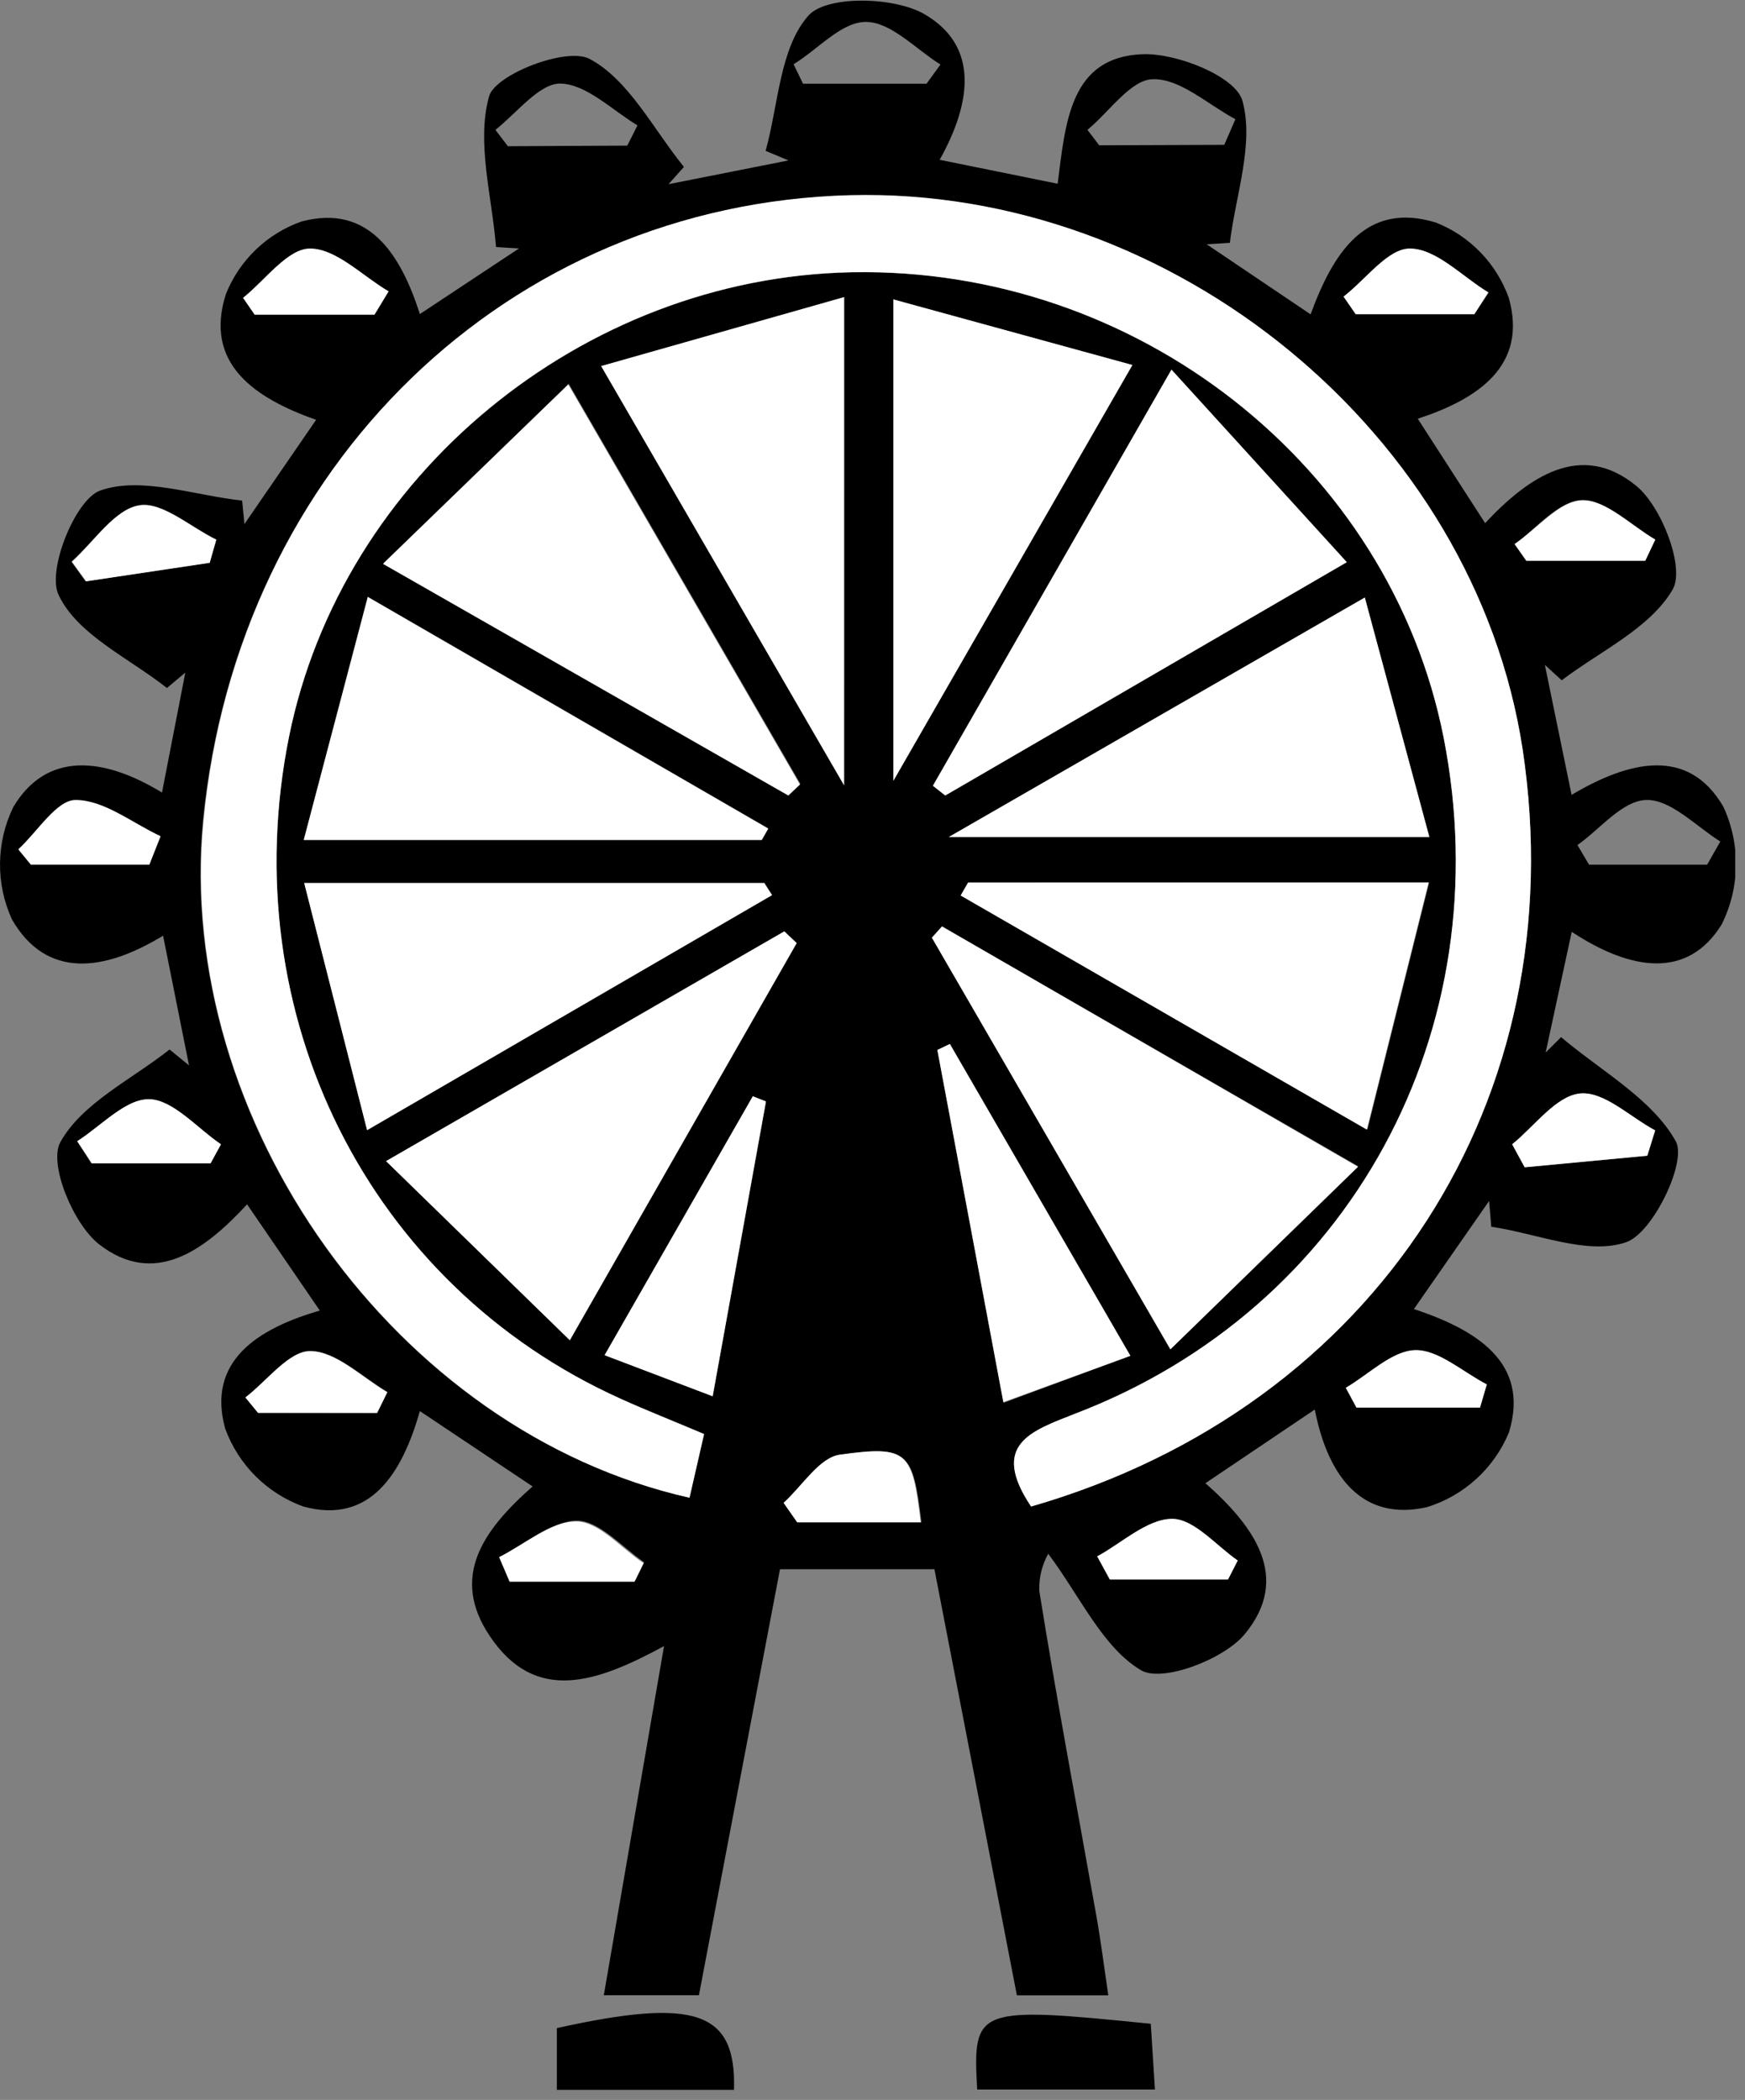 <svg width="100%" height="100%" viewBox="0 0 113 136" fill="none" xmlns="http://www.w3.org/2000/svg">
<rect x="0" y="0" width="113" height="136" fill="#808080" stroke="none"/>
<g style="mix-blend-mode:multiply" clip-path="url(#clip0)">
<path d="M85.14 91.29L78.06 96.06C81.18 98.82 83.66 102.15 80.6 105.84C79.23 107.49 75.25 108.99 73.88 108.17C71.39 106.68 69.96 103.41 67.88 100.63C67.472 101.362 67.271 102.192 67.3 103.03C68.43 110.09 69.76 117.12 71.01 124.16C71.29 125.74 71.49 127.34 71.77 129.23H65.85L60.51 101.63H50.51L45.26 129.22H39.1L43 106.61C38.68 108.95 34.7 110.39 31.73 105.98C29.12 102.12 31.29 99.09 34.49 96.27L27.19 91.39C26.05 95.39 24 98.76 19.64 97.57C18.479 97.149 17.424 96.478 16.55 95.606C15.676 94.733 15.004 93.68 14.58 92.52C13.39 88.18 16.63 86.06 20.71 84.88L16 78C13.23 81 10 83.37 6.42 80.59C4.74 79.28 3.13 75.37 3.91 73.97C5.31 71.44 8.52 69.92 10.98 67.97L12.24 69L10.56 60.6C6.74 62.93 3 63.42 0.77 59.54C0.248 58.396 -0.014 57.152 0.002 55.895C0.017 54.638 0.31 53.4 0.86 52.27C3 48.67 6.67 49 10.49 51.33L12 43.56L10.81 44.56C8.36 42.62 5.03 41.12 3.81 38.56C3 37 4.87 32.34 6.49 31.77C9.15 30.83 12.58 32.09 15.68 32.42L15.83 33.94L20.47 27.19C16.47 25.78 13.19 23.54 14.63 19.04C15.066 17.952 15.73 16.969 16.576 16.159C17.423 15.348 18.434 14.728 19.54 14.34C23.88 13.2 25.94 16.45 27.19 20.34L33.61 16.09L32.12 16C31.86 12.72 30.84 9.22 31.67 6.24C32.07 4.82 36.67 3.03 38.17 3.81C40.72 5.16 42.3 8.36 44.29 10.81L43.29 11.93L51.06 10.39L49.58 9.77C50.41 6.77 50.49 3.11 52.35 1.01C53.52 -0.31 57.89 -0.22 59.85 0.91C63.49 3.01 62.85 6.77 60.85 10.35L68.49 11.9C69 7.91 69.29 3.68 74 3.51C76.22 3.43 80 4.95 80.45 6.51C81.23 9.29 80.02 12.62 79.64 15.73L78.14 15.82L84.87 20.36C86.31 16.42 88.43 13 93 14.42C94.088 14.853 95.07 15.513 95.883 16.357C96.695 17.2 97.318 18.207 97.71 19.31C98.92 23.66 95.77 25.82 91.81 27.12L96.17 33.88C98.98 30.88 102.38 28.54 105.95 31.46C107.61 32.81 109.12 36.77 108.32 38.17C106.87 40.68 103.62 42.17 101.13 44.06L100.04 43.06L101.77 51.48C105.49 49.27 109.33 48.34 111.6 52.25C112.153 53.447 112.431 54.754 112.412 56.072C112.393 57.391 112.078 58.689 111.49 59.87C109.29 63.44 105.6 62.87 101.78 60.35L100.09 68.17L101.09 67.17C103.67 69.36 106.99 71.17 108.52 73.92C109.25 75.24 107.05 79.84 105.31 80.45C102.82 81.32 99.52 79.88 96.57 79.45L96.43 77.78L91.56 84.78C95.56 86.11 99.11 88.23 97.71 92.78C97.235 93.924 96.514 94.95 95.598 95.785C94.682 96.62 93.594 97.243 92.41 97.61C88.24 98.55 86 95.68 85.14 91.29ZM66.77 97.57C89.19 91.1 102 71.1 98.6 48.53C95.47 28.1 76 12.1 55 12.67C32.88 13.26 15.37 30.21 13.14 53.17C11.3 72.57 25.63 92.74 44.65 97L45.6 92.87C43.6 92.01 41.86 91.34 40.21 90.59C23.86 83.25 15.09 65.71 18.72 47.7C22.12 30.83 37.72 17.98 55.14 17.64C73.62 17.27 90 30.16 93.49 47.78C97.23 66.78 87.43 84.78 69.59 91.6C66.74 92.68 64.09 93.53 66.77 97.57ZM62.69 57.16L62.21 57.99L88.55 73.15L92.55 57.15L62.69 57.16ZM23.78 73.16L50 57.95L49.5 57.17H19.7L23.78 73.16ZM87.95 75.53L61 60L60.34 60.71L75.79 87.39L87.95 75.53ZM25 75.2L36.9 86.8L51.59 61.08L50.79 60.32L25 75.2ZM51.05 51.52L51.83 50.77L36.83 24.86L24.83 36.48L51.05 51.52ZM75.86 23.94L60.42 50.89L61.22 51.52L87.22 36.41L75.86 23.94ZM61.44 54.21H92.56L88.38 38.7L61.44 54.21ZM49.33 54.4L49.74 53.64L23.81 38.64L19.67 54.4H49.33ZM57.85 19.4V50.57L73.33 23.64L57.85 19.4ZM54.67 19.26L38.93 23.71L54.66 50.86L54.67 19.26ZM73.2 87.81L61.51 67.63L60.7 68L65 90.85L73.2 87.81ZM46.15 90.43L49.6 71.38L48.75 71L39.16 87.77L46.15 90.43ZM110.55 56L111.4 54.5C109.81 53.5 108.21 51.79 106.64 51.81C105.07 51.83 103.64 53.68 102.15 54.73L102.9 56H110.55ZM9.67 56L10.4 54.2C8.57 53.35 6.75 51.87 4.91 51.86C3.68 51.86 2.44 53.92 1.2 55.05L2 56H9.67ZM59.67 98.6C59.13 94.05 58.83 93.6 54.41 94.22C53.07 94.4 51.97 96.22 50.76 97.34L51.64 98.6H59.67ZM79.28 9.38L80 7.72C78.23 6.78 76.43 5.09 74.68 5.13C73.24 5.13 71.84 7.24 70.42 8.41L71.18 9.41L79.28 9.38ZM13.58 36.45L14.02 34.95C12.35 34.13 10.52 32.47 9.02 32.73C7.39 33.02 6.07 35.09 4.62 36.38L5.54 37.65L13.58 36.45ZM24.25 20.38L25.17 18.87C23.47 17.87 21.78 16.09 20.08 16.1C18.63 16.1 17.19 18.1 15.75 19.29L16.5 20.38H24.25ZM106.68 74.85L107.19 73.21C105.56 72.34 103.84 70.67 102.32 70.82C100.8 70.97 99.39 72.94 97.93 74.11L98.74 75.6L106.68 74.85ZM95.48 20.35L96.41 18.94C94.72 17.94 93.05 16.14 91.34 16.1C89.93 16.1 88.47 18.1 87.04 19.21L87.79 20.35H95.48ZM5 73.91L5.91 75.35H13.63L14.3 74.12C12.76 73.12 11.24 71.24 9.67 71.2C8.1 71.16 6.59 72.93 5 73.91ZM40.62 9.43L41.28 8.12C39.62 7.12 37.98 5.45 36.28 5.41C34.91 5.41 33.48 7.31 32.08 8.41L32.89 9.47L40.62 9.43ZM87.15 89.88L87.84 91.17H95.84L96.28 89.67C94.73 88.87 93.17 87.41 91.64 87.45C90.11 87.49 88.64 89 87.15 89.88ZM24.42 91.51L25.09 90.15C23.42 89.15 21.76 87.51 20.09 87.49C18.71 87.49 17.3 89.42 15.9 90.49L16.72 91.49L24.42 91.51ZM71.05 100.79L71.87 102.29H79.52L80.15 101.06C78.73 100.06 77.31 98.36 75.9 98.36C74.28 98.38 72.67 99.92 71.05 100.8V100.79ZM32.32 100.79L32.99 102.38H41.12L41.71 101.18C40.26 100.18 38.82 98.5 37.35 98.48C35.69 98.52 34 100 32.32 100.85V100.79ZM60 5.42L60.9 4.18C59.3 3.18 57.71 1.44 56.1 1.42C54.49 1.4 53 3.18 51.39 4.16L52 5.42H60ZM106.54 36.31L107.19 34.94C105.61 34.02 104.02 32.36 102.47 32.39C100.92 32.42 99.54 34.21 98.08 35.23L98.84 36.31H106.54Z" fill="black"/>
<path d="M47.53 135.35H36.06V131.35C45 129.37 47.69 130.23 47.53 135.35Z" fill="black"/>
<path d="M63.28 135.33C62.98 130.01 63.2 129.93 74.52 131.07L74.79 135.33H63.28Z" fill="black"/>
<path d="M66.77 97.57C64.09 93.57 66.77 92.68 69.58 91.57C87.43 84.77 97.22 66.74 93.48 47.75C90 30.16 73.62 17.27 55.14 17.63C37.68 17.97 22.14 30.82 18.72 47.69C15.09 65.69 23.87 83.24 40.2 90.6C41.86 91.35 43.55 92.02 45.59 92.88L44.65 97C25.65 92.71 11.3 72.54 13.18 53.14C15.41 30.14 32.92 13.23 55.04 12.64C76 12.1 95.47 28.1 98.6 48.53C102 71.1 89.19 91.1 66.77 97.57Z" fill="white"/>
<path d="M62.69 57.16H92.51L88.51 73.16L62.21 58L62.69 57.16Z" fill="white"/>
<path d="M23.77 73.2L19.7 57.2H49.49L49.99 57.98L23.77 73.2Z" fill="white"/>
<path d="M87.94 75.57L75.79 87.39L60.35 60.74L61 60L87.94 75.57Z" fill="white"/>
<path d="M25 75.2L50.79 60.32L51.59 61.08L36.9 86.8L25 75.2Z" fill="white"/>
<path d="M51.05 51.52L24.8 36.52L36.8 24.9L51.8 50.81L51.05 51.52Z" fill="white"/>
<path d="M75.86 23.94L87.21 36.41L61.21 51.52L60.41 50.89L75.86 23.94Z" fill="white"/>
<path d="M61.44 54.21L88.38 38.7L92.56 54.21H61.44Z" fill="white"/>
<path d="M49.33 54.4H19.67L23.82 38.67L49.75 53.67L49.33 54.4Z" fill="white"/>
<path d="M57.85 19.39L73.33 23.64L57.85 50.57V19.39Z" fill="white"/>
<path d="M54.66 19.24V50.86L38.93 23.71L54.66 19.24Z" fill="white"/>
<path d="M73.2 87.81L64.97 90.81L60.7 68L61.51 67.61L73.2 87.81Z" fill="white"/>
<path d="M46.15 90.43L39.15 87.77L48.75 71L49.6 71.33L46.15 90.43Z" fill="white"/>
<path d="M9.67 56H2L1.19 55C2.43 53.86 3.67 51.8 4.9 51.81C6.74 51.81 8.56 53.3 10.39 54.15L9.67 56Z" fill="white"/>
<path d="M59.62 98.59H51.62L50.74 97.33C51.95 96.24 53.06 94.39 54.39 94.21C58.78 93.6 59.08 94 59.62 98.59Z" fill="white"/>
<path d="M13.58 36.45L5.58 37.65L4.66 36.38C6.1 35.08 7.41 33 9 32.73C10.48 32.47 12.3 34.13 14 34.95L13.58 36.45Z" fill="white"/>
<path d="M24.25 20.38H16.49L15.74 19.29C17.18 18.15 18.63 16.1 20.07 16.1C21.76 16.1 23.46 17.87 25.16 18.87L24.25 20.38Z" fill="white"/>
<path d="M106.67 74.85L98.73 75.6L97.92 74.11C99.37 72.94 100.75 70.98 102.31 70.82C103.87 70.66 105.55 72.34 107.18 73.21L106.67 74.85Z" fill="white"/>
<path d="M95.47 20.35H87.79L87 19.21C88.44 18.1 89.89 16.07 91.3 16.1C93.01 16.1 94.68 17.91 96.37 18.94L95.47 20.35Z" fill="white"/>
<path d="M5 73.91C6.56 72.91 8.15 71.15 9.68 71.19C11.21 71.23 12.77 73.06 14.31 74.11L13.64 75.34H5.95L5 73.91Z" fill="white"/>
<path d="M87.15 89.88C88.65 89.01 90.15 87.48 91.64 87.44C93.13 87.4 94.73 88.86 96.28 89.66L95.84 91.16H87.84L87.15 89.88Z" fill="white"/>
<path d="M24.42 91.51H16.71L15.89 90.51C17.29 89.44 18.7 87.51 20.08 87.51C21.76 87.51 23.42 89.21 25.08 90.17L24.42 91.51Z" fill="white"/>
<path d="M71.05 100.8C72.67 99.92 74.28 98.38 75.9 98.37C77.32 98.37 78.74 100.1 80.15 101.07L79.52 102.3H71.87L71.05 100.8Z" fill="white"/>
<path d="M32.32 100.85C34 100.01 35.69 98.52 37.32 98.54C38.78 98.54 40.22 100.27 41.68 101.24L41.09 102.44H33L32.32 100.85Z" fill="white"/>
<path d="M106.54 36.32H98.84L98.08 35.24C99.54 34.24 100.99 32.43 102.47 32.4C103.95 32.37 105.62 34.03 107.19 34.95L106.54 36.32Z" fill="white"/>
</g>
<defs>
<clipPath id="clip0">
<rect width="112.37" height="135.35" fill="white"/>
</clipPath>
</defs>
</svg>
